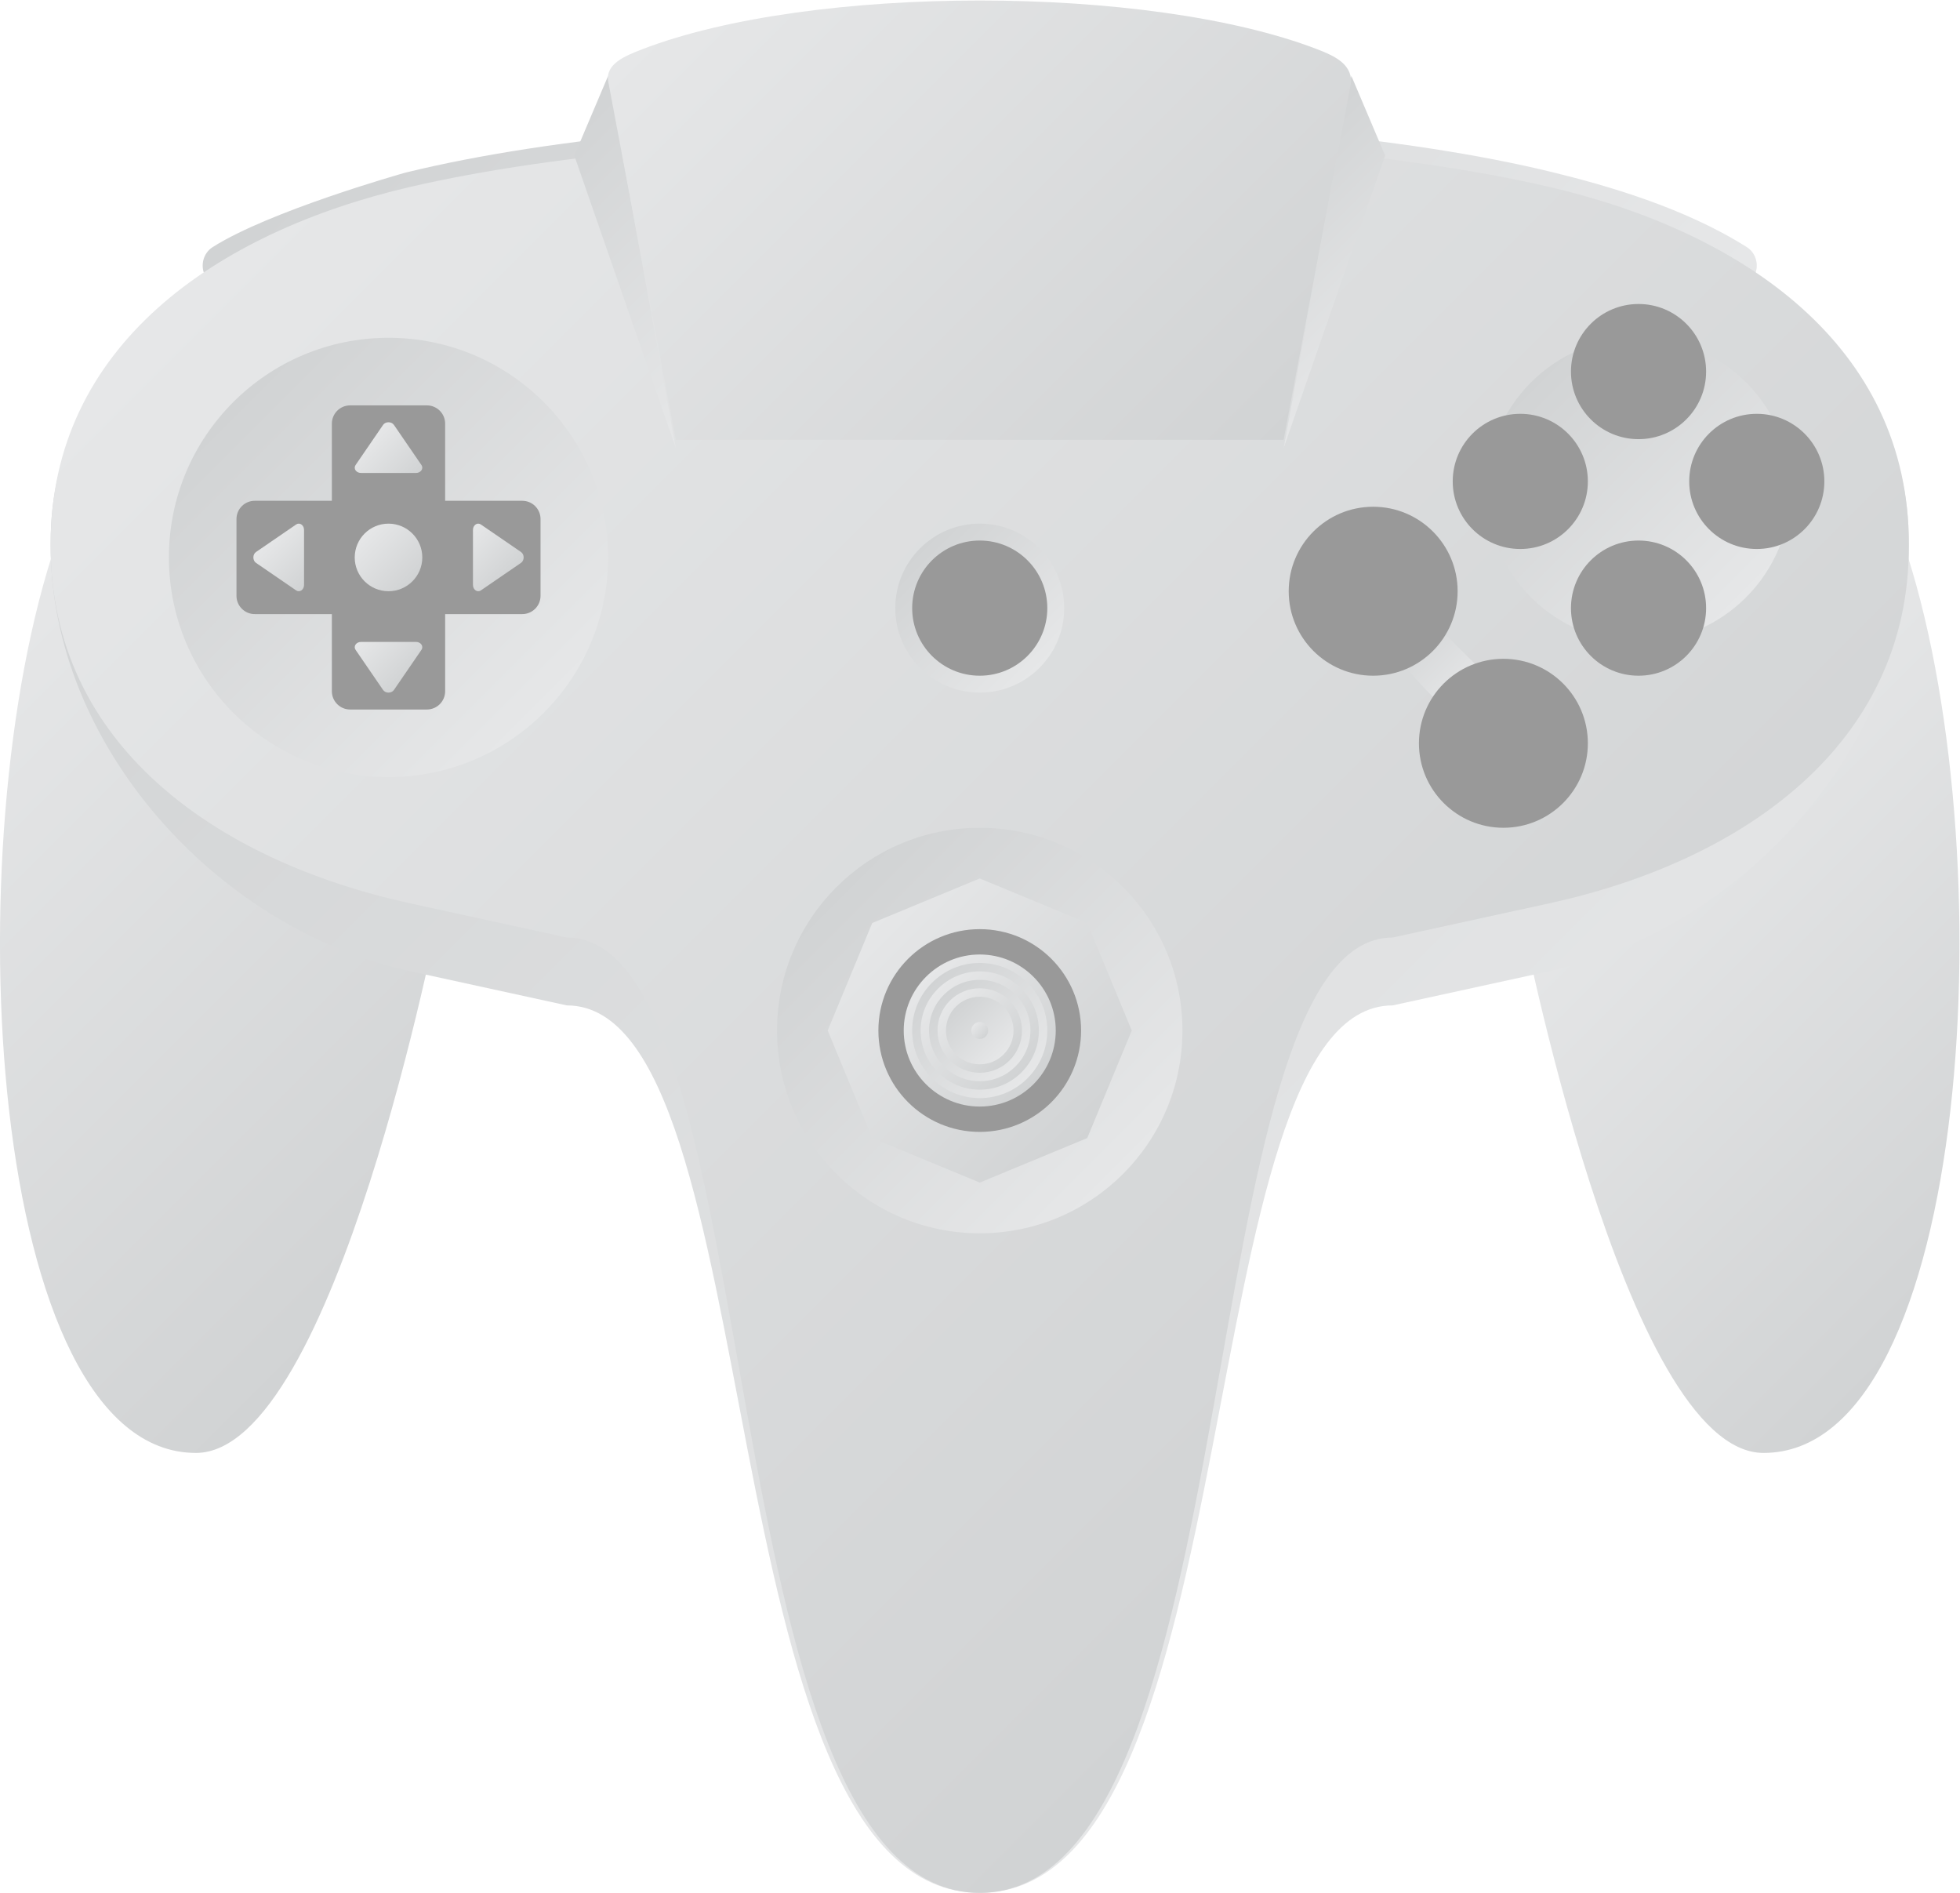 <?xml version="1.0" encoding="UTF-8" standalone="no"?>
<svg
   xmlns:dc="http://purl.org/dc/elements/1.1/"
   xmlns:cc="http://creativecommons.org/ns#"
   xmlns:rdf="http://www.w3.org/1999/02/22-rdf-syntax-ns#"
   xmlns:svg="http://www.w3.org/2000/svg"
   xmlns="http://www.w3.org/2000/svg"
   viewBox="0 0 309.333 298.667"
   height="298.667"
   width="309.334"
   xml:space="preserve"
   id="svg2"
   version="1.1"><defs
     id="defs6"><clipPath
       id="clipPath18"
       clipPathUnits="userSpaceOnUse"><path
         id="path16"
         d="m 35.198,68.076 c 16.458,0 28.802,64 28.802,64 v 0 l -45.26,44 c -12.344,-36 -8.229,-108 16.458,-108" /></clipPath><linearGradient
       id="linearGradient28"
       spreadMethod="pad"
       gradientTransform="matrix(63.848,-63.848,-63.848,-63.848,-5.141,152.195)"
       gradientUnits="userSpaceOnUse"
       y2="0"
       x2="1"
       y1="0"
       x1="0"><stop
         id="stop24"
         offset="0"
         style="stop-opacity:1;stop-color:#e6e7e8" /><stop
         id="stop26"
         offset="1"
         style="stop-opacity:1;stop-color:#d1d3d4" /></linearGradient><clipPath
       id="clipPath38"
       clipPathUnits="userSpaceOnUse"><path
         id="path36"
         d="m 192,132.076 c 0,0 12.343,-64 28.801,-64 v 0 c 24.687,0 28.802,72 16.459,108 v 0 z" /></clipPath><linearGradient
       id="linearGradient48"
       spreadMethod="pad"
       gradientTransform="matrix(49.022,-49.022,-49.022,-49.022,204.706,144.782)"
       gradientUnits="userSpaceOnUse"
       y2="0"
       x2="1"
       y1="0"
       x1="0"><stop
         id="stop44"
         offset="0"
         style="stop-opacity:1;stop-color:#e6e7e8" /><stop
         id="stop46"
         offset="1"
         style="stop-opacity:1;stop-color:#d1d3d4" /></linearGradient><clipPath
       id="clipPath58"
       clipPathUnits="userSpaceOnUse"><path
         id="path56"
         d="m 60.011,219.628 c -0.657,-0.185 -16.141,-4.569 -22.839,-8.824 v 0 c -1.149,-0.729 -1.517,-2.294 -0.821,-3.499 v 0 c 0.692,-1.202 2.184,-1.583 3.335,-0.861 v 0 c 5.814,3.691 19.953,7.796 21.545,8.254 v 0 h 0.007 c 34.358,8.417 99.253,8.417 133.569,-0.01 v 0 c 5.94,-1.459 14.627,-3.903 21.511,-8.247 v 0 c 0.394,-0.248 0.826,-0.365 1.252,-0.365 v 0 c 0.821,0 1.628,0.44 2.083,1.235 v 0 c 0.689,1.206 0.318,2.772 -0.83,3.496 v 0 c -7.472,4.717 -16.652,7.305 -22.906,8.843 v 0 c -17.446,4.284 -42.65,6.426 -67.874,6.426 v 0 c -25.254,-0.001 -50.53,-2.149 -68.032,-6.448" /></clipPath><linearGradient
       id="linearGradient68"
       spreadMethod="pad"
       gradientTransform="matrix(-93.093,93.093,93.093,93.093,174.546,162.077)"
       gradientUnits="userSpaceOnUse"
       y2="0"
       x2="1"
       y1="0"
       x1="0"><stop
         id="stop64"
         offset="0"
         style="stop-opacity:1;stop-color:#e6e7e8" /><stop
         id="stop66"
         offset="1"
         style="stop-opacity:1;stop-color:#d1d3d4" /></linearGradient><clipPath
       id="clipPath78"
       clipPathUnits="userSpaceOnUse"><path
         id="path76"
         d="m 60.596,209.939 v -0.001 C 37.619,204.603 18,199.176 18,175.774 v 0 -0.36 c 0,-23.403 19.549,-45.296 42.596,-50.324 v 0 l 18.515,-4.04 C 103.556,121.05 95.407,16 128,16 v 0 c 32.592,0 24.445,105.05 48.889,105.05 v 0 l 18.515,4.04 C 218.451,130.12 238,152.012 238,175.415 v 0 0.359 c 0,23.404 -19.619,28.83 -42.596,34.165 v 0 C 177.998,213.98 152.999,216 128,216 v 0 c -24.999,0 -49.998,-2.02 -67.404,-6.061" /></clipPath><linearGradient
       id="linearGradient88"
       spreadMethod="pad"
       gradientTransform="matrix(-143.993,143.993,143.993,143.993,199.997,82.053)"
       gradientUnits="userSpaceOnUse"
       y2="0"
       x2="1"
       y1="0"
       x1="0"><stop
         id="stop84"
         offset="0"
         style="stop-opacity:1;stop-color:#e6e7e8" /><stop
         id="stop86"
         offset="1"
         style="stop-opacity:1;stop-color:#d1d3d4" /></linearGradient><clipPath
       id="clipPath98"
       clipPathUnits="userSpaceOnUse"><path
         id="path96"
         d="M 60.596,217.941 C 37.619,212.61 18,199.108 18,175.714 v 0 -0.361 c 0,-23.393 19.549,-37.199 42.596,-42.227 v 0 l 18.515,-4.039 C 103.556,129.087 95.407,16 128,16 v 0 c 32.592,0 24.445,113.087 48.889,113.087 v 0 l 18.515,4.039 C 218.451,138.154 238,151.96 238,175.353 v 0 0.361 c 0,23.394 -19.619,36.896 -42.596,42.227 v 0 C 177.998,221.98 152.999,224 128,224 v 0 c -24.999,0 -49.998,-2.02 -67.404,-6.059" /></clipPath><linearGradient
       id="linearGradient108"
       spreadMethod="pad"
       gradientTransform="matrix(145.31,-145.31,-145.31,-145.31,55.345,228.36)"
       gradientUnits="userSpaceOnUse"
       y2="0"
       x2="1"
       y1="0"
       x1="0"><stop
         id="stop104"
         offset="0"
         style="stop-opacity:1;stop-color:#e6e7e8" /><stop
         id="stop106"
         offset="1"
         style="stop-opacity:1;stop-color:#d1d3d4" /></linearGradient><clipPath
       id="clipPath118"
       clipPathUnits="userSpaceOnUse"><path
         id="path116"
         d="m 32,174.075 c 0,-14.359 11.641,-26 26,-26 v 0 c 14.359,0 26,11.641 26,26 v 0 c 0,14.36 -11.641,26 -26,26 v 0 c -14.359,0 -26,-11.64 -26,-26" /></clipPath><linearGradient
       id="linearGradient128"
       spreadMethod="pad"
       gradientTransform="matrix(-36.77,36.77,36.77,36.77,76.385,155.691)"
       gradientUnits="userSpaceOnUse"
       y2="0"
       x2="1"
       y1="0"
       x1="0"><stop
         id="stop124"
         offset="0"
         style="stop-opacity:1;stop-color:#e6e7e8" /><stop
         id="stop126"
         offset="1"
         style="stop-opacity:1;stop-color:#d1d3d4" /></linearGradient><clipPath
       id="clipPath138"
       clipPathUnits="userSpaceOnUse"><path
         id="path136"
         d="M 0,256 H 256 V 0 H 0 Z" /></clipPath><clipPath
       id="clipPath150"
       clipPathUnits="userSpaceOnUse"><path
         id="path148"
         d="m 54,174.075 c 0,-2.208 1.791,-3.999 4,-3.999 v 0 c 2.208,0 4,1.791 4,3.999 v 0 c 0,2.21 -1.792,4.001 -4,4.001 v 0 c -2.209,0 -4,-1.791 -4,-4.001" /></clipPath><linearGradient
       id="linearGradient160"
       spreadMethod="pad"
       gradientTransform="matrix(5.657,-5.657,-5.657,-5.657,55.171,176.904)"
       gradientUnits="userSpaceOnUse"
       y2="0"
       x2="1"
       y1="0"
       x1="0"><stop
         id="stop156"
         offset="0"
         style="stop-opacity:1;stop-color:#e6e7e8" /><stop
         id="stop158"
         offset="1"
         style="stop-opacity:1;stop-color:#d1d3d4" /></linearGradient><clipPath
       id="clipPath170"
       clipPathUnits="userSpaceOnUse"><path
         id="path168"
         d="m 47.062,177.975 -4.749,-3.256 c -0.417,-0.286 -0.417,-1.001 0,-1.287 v 0 l 4.749,-3.256 C 47.479,169.89 48,170.248 48,170.82 v 0 6.511 c 0,0.434 -0.3,0.745 -0.626,0.745 v 0 c -0.104,0 -0.211,-0.032 -0.312,-0.101" /></clipPath><linearGradient
       id="linearGradient180"
       spreadMethod="pad"
       gradientTransform="matrix(4.974,-4.974,-4.974,-4.974,44.141,176.563)"
       gradientUnits="userSpaceOnUse"
       y2="0"
       x2="1"
       y1="0"
       x1="0"><stop
         id="stop176"
         offset="0"
         style="stop-opacity:1;stop-color:#e6e7e8" /><stop
         id="stop178"
         offset="1"
         style="stop-opacity:1;stop-color:#d1d3d4" /></linearGradient><clipPath
       id="clipPath190"
       clipPathUnits="userSpaceOnUse"><path
         id="path188"
         d="m 68,177.331 v -6.511 c 0,-0.572 0.521,-0.93 0.938,-0.644 v 0 l 4.75,3.257 c 0.416,0.285 0.416,1.001 0,1.286 v 0 l -4.75,3.256 c -0.101,0.069 -0.207,0.101 -0.312,0.101 v 0 C 68.3,178.076 68,177.765 68,177.331" /></clipPath><linearGradient
       id="linearGradient200"
       spreadMethod="pad"
       gradientTransform="matrix(4.974,-4.974,-4.974,-4.974,66.885,176.563)"
       gradientUnits="userSpaceOnUse"
       y2="0"
       x2="1"
       y1="0"
       x1="0"><stop
         id="stop196"
         offset="0"
         style="stop-opacity:1;stop-color:#e6e7e8" /><stop
         id="stop198"
         offset="1"
         style="stop-opacity:1;stop-color:#d1d3d4" /></linearGradient><clipPath
       id="clipPath210"
       clipPathUnits="userSpaceOnUse"><path
         id="path208"
         d="m 57.356,189.763 -3.255,-4.749 c -0.286,-0.417 0.071,-0.939 0.643,-0.939 v 0 h 6.512 c 0.572,0 0.93,0.522 0.643,0.939 v 0 l -3.256,4.749 C 58.5,189.972 58.25,190.076 58,190.076 v 0 c -0.251,0 -0.501,-0.104 -0.644,-0.313" /></clipPath><linearGradient
       id="linearGradient220"
       spreadMethod="pad"
       gradientTransform="matrix(4.974,-4.974,-4.974,-4.974,55.513,187.935)"
       gradientUnits="userSpaceOnUse"
       y2="0"
       x2="1"
       y1="0"
       x1="0"><stop
         id="stop216"
         offset="0"
         style="stop-opacity:1;stop-color:#e6e7e8" /><stop
         id="stop218"
         offset="1"
         style="stop-opacity:1;stop-color:#d1d3d4" /></linearGradient><clipPath
       id="clipPath230"
       clipPathUnits="userSpaceOnUse"><path
         id="path228"
         d="m 54.744,164.075 c -0.572,0 -0.929,-0.521 -0.643,-0.937 v 0 l 3.256,-4.75 c 0.286,-0.416 1.001,-0.416 1.286,0 v 0 l 3.256,4.75 c 0.287,0.416 -0.071,0.937 -0.643,0.937 v 0 z" /></clipPath><linearGradient
       id="linearGradient240"
       spreadMethod="pad"
       gradientTransform="matrix(4.974,-4.974,-4.974,-4.974,55.513,165.191)"
       gradientUnits="userSpaceOnUse"
       y2="0"
       x2="1"
       y1="0"
       x1="0"><stop
         id="stop236"
         offset="0"
         style="stop-opacity:1;stop-color:#e6e7e8" /><stop
         id="stop238"
         offset="1"
         style="stop-opacity:1;stop-color:#d1d3d4" /></linearGradient><clipPath
       id="clipPath250"
       clipPathUnits="userSpaceOnUse"><path
         id="path248"
         d="m 118,168.076 c 0,-5.523 4.477,-10 10,-10 v 0 c 5.523,0 10,4.477 10,10 v 0 c 0,5.522 -4.477,10 -10,10 v 0 c -5.523,0 -10,-4.478 -10,-10" /></clipPath><linearGradient
       id="linearGradient260"
       spreadMethod="pad"
       gradientTransform="matrix(-14.142,14.142,14.142,14.142,135.071,161.005)"
       gradientUnits="userSpaceOnUse"
       y2="0"
       x2="1"
       y1="0"
       x1="0"><stop
         id="stop256"
         offset="0"
         style="stop-opacity:1;stop-color:#e6e7e8" /><stop
         id="stop258"
         offset="1"
         style="stop-opacity:1;stop-color:#d1d3d4" /></linearGradient><clipPath
       id="clipPath270"
       clipPathUnits="userSpaceOnUse"><path
         id="path268"
         d="m 104,118.076 c 0,-13.255 10.745,-24.001 24,-24.001 v 0 c 13.255,0 24,10.746 24,24.001 v 0 c 0,13.255 -10.745,24 -24,24 v 0 c -13.255,0 -24,-10.745 -24,-24" /></clipPath><linearGradient
       id="linearGradient280"
       spreadMethod="pad"
       gradientTransform="matrix(-33.941,33.941,33.941,33.941,144.971,101.105)"
       gradientUnits="userSpaceOnUse"
       y2="0"
       x2="1"
       y1="0"
       x1="0"><stop
         id="stop276"
         offset="0"
         style="stop-opacity:1;stop-color:#e6e7e8" /><stop
         id="stop278"
         offset="1"
         style="stop-opacity:1;stop-color:#d1d3d4" /></linearGradient><clipPath
       id="clipPath290"
       clipPathUnits="userSpaceOnUse"><path
         id="path288"
         d="M 115.272,130.803 110,118.076 l 5.272,-12.728 12.728,-5.272 12.728,5.272 5.272,12.728 -5.272,12.727 -12.728,5.273 z" /></clipPath><linearGradient
       id="linearGradient300"
       spreadMethod="pad"
       gradientTransform="matrix(25.456,-25.456,-25.456,-25.456,115.272,130.804)"
       gradientUnits="userSpaceOnUse"
       y2="0"
       x2="1"
       y1="0"
       x1="0"><stop
         id="stop296"
         offset="0"
         style="stop-opacity:1;stop-color:#e6e7e8" /><stop
         id="stop298"
         offset="1"
         style="stop-opacity:1;stop-color:#d1d3d4" /></linearGradient><clipPath
       id="clipPath310"
       clipPathUnits="userSpaceOnUse"><path
         id="path308"
         d="M 0,256 H 256 V 0 H 0 Z" /></clipPath><clipPath
       id="clipPath326"
       clipPathUnits="userSpaceOnUse"><path
         id="path324"
         d="m 176,164.091 c 0,0 6.75,-8.717 8,-7.97 v 0 c 1.25,0.747 4,3.984 4,3.984 v 0 l -8,7.971 z" /></clipPath><linearGradient
       id="linearGradient336"
       spreadMethod="pad"
       gradientTransform="matrix(-8.099,8.099,8.099,8.099,185.886,157.78)"
       gradientUnits="userSpaceOnUse"
       y2="0"
       x2="1"
       y1="0"
       x1="0"><stop
         id="stop332"
         offset="0"
         style="stop-opacity:1;stop-color:#e6e7e8" /><stop
         id="stop334"
         offset="1"
         style="stop-opacity:1;stop-color:#d1d3d4" /></linearGradient><clipPath
       id="clipPath346"
       clipPathUnits="userSpaceOnUse"><path
         id="path344"
         d="M 0,256 H 256 V 0 H 0 Z" /></clipPath><clipPath
       id="clipPath358"
       clipPathUnits="userSpaceOnUse"><path
         id="path356"
         d="m 188,182.075 c 0,-9.94 8.059,-18 18,-18 v 0 c 9.941,0 18,8.06 18,18 v 0 c 0,9.942 -8.059,18 -18,18 v 0 c -9.941,0 -18,-8.058 -18,-18" /></clipPath><linearGradient
       id="linearGradient368"
       spreadMethod="pad"
       gradientTransform="matrix(-25.456,25.456,25.456,25.456,218.728,169.348)"
       gradientUnits="userSpaceOnUse"
       y2="0"
       x2="1"
       y1="0"
       x1="0"><stop
         id="stop364"
         offset="0"
         style="stop-opacity:1;stop-color:#e6e7e8" /><stop
         id="stop366"
         offset="1"
         style="stop-opacity:1;stop-color:#d1d3d4" /></linearGradient><clipPath
       id="clipPath378"
       clipPathUnits="userSpaceOnUse"><path
         id="path376"
         d="M 0,256 H 256 V 0 H 0 Z" /></clipPath><clipPath
       id="clipPath402"
       clipPathUnits="userSpaceOnUse"><path
         id="path400"
         d="m 80,221.647 12,-34.571 -8,44 z" /></clipPath><linearGradient
       id="linearGradient412"
       spreadMethod="pad"
       gradientTransform="matrix(-26,26,26,26,101,196.076)"
       gradientUnits="userSpaceOnUse"
       y2="0"
       x2="1"
       y1="0"
       x1="0"><stop
         id="stop408"
         offset="0"
         style="stop-opacity:1;stop-color:#e6e7e8" /><stop
         id="stop410"
         offset="1"
         style="stop-opacity:1;stop-color:#d1d3d4" /></linearGradient><clipPath
       id="clipPath422"
       clipPathUnits="userSpaceOnUse"><path
         id="path420"
         d="m 164,187.076 12,34.571 -4,9.429 z" /></clipPath><linearGradient
       id="linearGradient432"
       spreadMethod="pad"
       gradientTransform="matrix(-18,18,18,18,177,200.076)"
       gradientUnits="userSpaceOnUse"
       y2="0"
       x2="1"
       y1="0"
       x1="0"><stop
         id="stop428"
         offset="0"
         style="stop-opacity:1;stop-color:#e6e7e8" /><stop
         id="stop430"
         offset="1"
         style="stop-opacity:1;stop-color:#d1d3d4" /></linearGradient><clipPath
       id="clipPath442"
       clipPathUnits="userSpaceOnUse"><path
         id="path440"
         d="m 88.02,234.222 c -2.056,-0.793 -4.395,-1.752 -3.998,-3.852 v 0 L 92.018,188 h 71.964 l 7.995,42.37 c 0,2.134 -1.941,3.059 -3.997,3.852 v 0 C 157.985,238.074 142.992,240 128,240 v 0 c -14.993,0 -29.985,-1.926 -39.98,-5.778" /></clipPath><linearGradient
       id="linearGradient452"
       spreadMethod="pad"
       gradientTransform="matrix(61.861,-61.861,-61.861,-61.861,97.031,244.77)"
       gradientUnits="userSpaceOnUse"
       y2="0"
       x2="1"
       y1="0"
       x1="0"><stop
         id="stop448"
         offset="0"
         style="stop-opacity:1;stop-color:#e6e7e8" /><stop
         id="stop450"
         offset="1"
         style="stop-opacity:1;stop-color:#d1d3d4" /></linearGradient><clipPath
       id="clipPath462"
       clipPathUnits="userSpaceOnUse"><path
         id="path460"
         d="m 119,118.076 c 0,-4.963 4.037,-9 9,-9 v 0 c 4.962,0 9,4.037 9,9 v 0 c 0,4.962 -4.038,9 -9,9 v 0 c -4.963,0 -9,-4.038 -9,-9" /></clipPath><linearGradient
       id="linearGradient472"
       spreadMethod="pad"
       gradientTransform="matrix(12.722,-12.722,-12.722,-12.722,121.639,124.437)"
       gradientUnits="userSpaceOnUse"
       y2="0"
       x2="1"
       y1="0"
       x1="0"><stop
         id="stop468"
         offset="0"
         style="stop-opacity:1;stop-color:#e6e7e8" /><stop
         id="stop470"
         offset="1"
         style="stop-opacity:1;stop-color:#d1d3d4" /></linearGradient><clipPath
       id="clipPath482"
       clipPathUnits="userSpaceOnUse"><path
         id="path480"
         d="m 120,118.076 c 0,-4.411 3.589,-8.001 8,-8.001 v 0 c 4.412,0 8,3.59 8,8.001 v 0 c 0,4.41 -3.588,8 -8,8 v 0 c -4.411,0 -8,-3.59 -8,-8" /></clipPath><linearGradient
       id="linearGradient492"
       spreadMethod="pad"
       gradientTransform="matrix(-11.308,11.308,11.308,11.308,133.654,112.421)"
       gradientUnits="userSpaceOnUse"
       y2="0"
       x2="1"
       y1="0"
       x1="0"><stop
         id="stop488"
         offset="0"
         style="stop-opacity:1;stop-color:#e6e7e8" /><stop
         id="stop490"
         offset="1"
         style="stop-opacity:1;stop-color:#d1d3d4" /></linearGradient><clipPath
       id="clipPath502"
       clipPathUnits="userSpaceOnUse"><path
         id="path500"
         d="m 121,118.076 c 0,-3.861 3.14,-7.001 7,-7.001 v 0 c 3.86,0 7,3.14 7,7.001 v 0 c 0,3.86 -3.14,7 -7,7 v 0 c -3.86,0 -7,-3.14 -7,-7" /></clipPath><linearGradient
       id="linearGradient512"
       spreadMethod="pad"
       gradientTransform="matrix(9.895,-9.895,-9.895,-9.895,123.053,123.023)"
       gradientUnits="userSpaceOnUse"
       y2="0"
       x2="1"
       y1="0"
       x1="0"><stop
         id="stop508"
         offset="0"
         style="stop-opacity:1;stop-color:#e6e7e8" /><stop
         id="stop510"
         offset="1"
         style="stop-opacity:1;stop-color:#d1d3d4" /></linearGradient><clipPath
       id="clipPath522"
       clipPathUnits="userSpaceOnUse"><path
         id="path520"
         d="m 122,118.076 c 0,-3.309 2.691,-6.001 6,-6.001 v 0 c 3.308,0 6,2.692 6,6.001 v 0 c 0,3.308 -2.692,6 -6,6 v 0 c -3.309,0 -6,-2.692 -6,-6" /></clipPath><linearGradient
       id="linearGradient532"
       spreadMethod="pad"
       gradientTransform="matrix(-8.332,8.628,8.628,8.332,132.166,113.762)"
       gradientUnits="userSpaceOnUse"
       y2="0"
       x2="1"
       y1="0"
       x1="0"><stop
         id="stop528"
         offset="0"
         style="stop-opacity:1;stop-color:#e6e7e8" /><stop
         id="stop530"
         offset="1"
         style="stop-opacity:1;stop-color:#d1d3d4" /></linearGradient><clipPath
       id="clipPath542"
       clipPathUnits="userSpaceOnUse"><path
         id="path540"
         d="m 123,118.076 c 0,-2.757 2.243,-5 5,-5 v 0 c 2.757,0 5,2.243 5,5 v 0 c 0,2.756 -2.243,5 -5,5 v 0 c -2.757,0 -5,-2.244 -5,-5" /></clipPath><linearGradient
       id="linearGradient552"
       spreadMethod="pad"
       gradientTransform="matrix(7.068,-7.068,-7.068,-7.068,124.466,121.609)"
       gradientUnits="userSpaceOnUse"
       y2="0"
       x2="1"
       y1="0"
       x1="0"><stop
         id="stop548"
         offset="0"
         style="stop-opacity:1;stop-color:#e6e7e8" /><stop
         id="stop550"
         offset="1"
         style="stop-opacity:1;stop-color:#d1d3d4" /></linearGradient><clipPath
       id="clipPath562"
       clipPathUnits="userSpaceOnUse"><path
         id="path560"
         d="m 124,118.076 c 0,-2.209 1.791,-4 4,-4 v 0 c 2.209,0 4,1.791 4,4 v 0 c 0,2.209 -1.791,4 -4,4 v 0 c -2.209,0 -4,-1.791 -4,-4" /></clipPath><linearGradient
       id="linearGradient572"
       spreadMethod="pad"
       gradientTransform="matrix(-5.657,5.657,5.657,5.657,130.828,115.247)"
       gradientUnits="userSpaceOnUse"
       y2="0"
       x2="1"
       y1="0"
       x1="0"><stop
         id="stop568"
         offset="0"
         style="stop-opacity:1;stop-color:#e6e7e8" /><stop
         id="stop570"
         offset="1"
         style="stop-opacity:1;stop-color:#d1d3d4" /></linearGradient><clipPath
       id="clipPath582"
       clipPathUnits="userSpaceOnUse"><path
         id="path580"
         d="m 127,118.076 c 0,-0.553 0.448,-1 1,-1 v 0 c 0.552,0 1,0.447 1,1 v 0 c 0,0.552 -0.448,0.999 -1,0.999 v 0 c -0.552,0 -1,-0.447 -1,-0.999" /></clipPath><linearGradient
       id="linearGradient592"
       spreadMethod="pad"
       gradientTransform="matrix(1.414,-1.414,-1.414,-1.414,127.293,118.783)"
       gradientUnits="userSpaceOnUse"
       y2="0"
       x2="1"
       y1="0"
       x1="0"><stop
         id="stop588"
         offset="0"
         style="stop-opacity:1;stop-color:#e6e7e8" /><stop
         id="stop590"
         offset="1"
         style="stop-opacity:1;stop-color:#d1d3d4" /></linearGradient><clipPath
       id="clipPath602"
       clipPathUnits="userSpaceOnUse"><path
         id="path600"
         d="M 0,256 H 256 V 0 H 0 Z" /></clipPath></defs><g
     transform="matrix(1.333,0,0,-1.333,-15.999,320)"
     id="g10"><g
       id="g12"><g
         clip-path="url(#clipPath18)"
         id="g14"><g
           id="g20"><g
             id="g22"><path
               id="path30"
               style="fill:url(#linearGradient28);stroke:none"
               d="m 35.198,68.076 c 16.458,0 28.802,64 28.802,64 v 0 l -45.26,44 c -12.344,-36 -8.229,-108 16.458,-108" /></g></g></g></g><g
       id="g32"><g
         clip-path="url(#clipPath38)"
         id="g34"><g
           id="g40"><g
             id="g42"><path
               id="path50"
               style="fill:url(#linearGradient48);stroke:none"
               d="m 192,132.076 c 0,0 12.343,-64 28.801,-64 v 0 c 24.687,0 28.802,72 16.459,108 v 0 z" /></g></g></g></g><g
       id="g52"><g
         clip-path="url(#clipPath58)"
         id="g54"><g
           id="g60"><g
             id="g62"><path
               id="path70"
               style="fill:url(#linearGradient68);stroke:none"
               d="m 60.011,219.628 c -0.657,-0.185 -16.141,-4.569 -22.839,-8.824 v 0 c -1.149,-0.729 -1.517,-2.294 -0.821,-3.499 v 0 c 0.692,-1.202 2.184,-1.583 3.335,-0.861 v 0 c 5.814,3.691 19.953,7.796 21.545,8.254 v 0 h 0.007 c 34.358,8.417 99.253,8.417 133.569,-0.01 v 0 c 5.94,-1.459 14.627,-3.903 21.511,-8.247 v 0 c 0.394,-0.248 0.826,-0.365 1.252,-0.365 v 0 c 0.821,0 1.628,0.44 2.083,1.235 v 0 c 0.689,1.206 0.318,2.772 -0.83,3.496 v 0 c -7.472,4.717 -16.652,7.305 -22.906,8.843 v 0 c -17.446,4.284 -42.65,6.426 -67.874,6.426 v 0 c -25.254,-0.001 -50.53,-2.149 -68.032,-6.448" /></g></g></g></g><g
       id="g72"><g
         clip-path="url(#clipPath78)"
         id="g74"><g
           id="g80"><g
             id="g82"><path
               id="path90"
               style="fill:url(#linearGradient88);stroke:none"
               d="m 60.596,209.939 v -0.001 C 37.619,204.603 18,199.176 18,175.774 v 0 -0.36 c 0,-23.403 19.549,-45.296 42.596,-50.324 v 0 l 18.515,-4.04 C 103.556,121.05 95.407,16 128,16 v 0 c 32.592,0 24.445,105.05 48.889,105.05 v 0 l 18.515,4.04 C 218.451,130.12 238,152.012 238,175.415 v 0 0.359 c 0,23.404 -19.619,28.83 -42.596,34.165 v 0 C 177.998,213.98 152.999,216 128,216 v 0 c -24.999,0 -49.998,-2.02 -67.404,-6.061" /></g></g></g></g><g
       id="g92"><g
         clip-path="url(#clipPath98)"
         id="g94"><g
           id="g100"><g
             id="g102"><path
               id="path110"
               style="fill:url(#linearGradient108);stroke:none"
               d="M 60.596,217.941 C 37.619,212.61 18,199.108 18,175.714 v 0 -0.361 c 0,-23.393 19.549,-37.199 42.596,-42.227 v 0 l 18.515,-4.039 C 103.556,129.087 95.407,16 128,16 v 0 c 32.592,0 24.445,113.087 48.889,113.087 v 0 l 18.515,4.039 C 218.451,138.154 238,151.96 238,175.353 v 0 0.361 c 0,23.394 -19.619,36.896 -42.596,42.227 v 0 C 177.998,221.98 152.999,224 128,224 v 0 c -24.999,0 -49.998,-2.02 -67.404,-6.059" /></g></g></g></g><g
       id="g112"><g
         clip-path="url(#clipPath118)"
         id="g114"><g
           id="g120"><g
             id="g122"><path
               id="path130"
               style="fill:url(#linearGradient128);stroke:none"
               d="m 32,174.075 c 0,-14.359 11.641,-26 26,-26 v 0 c 14.359,0 26,11.641 26,26 v 0 c 0,14.36 -11.641,26 -26,26 v 0 c -14.359,0 -26,-11.64 -26,-26" /></g></g></g></g><g
       id="g132"><g
         clip-path="url(#clipPath138)"
         id="g134"><g
           transform="translate(73.837,180.781)"
           id="g140"><path
             id="path142"
             style="fill:#999999;fill-opacity:1;fill-rule:nonzero;stroke:none"
             d="m 0,0 h -9.131 v 9.131 c 0,1.195 -0.969,2.163 -2.163,2.163 h -9.086 c -1.195,0 -2.163,-0.968 -2.163,-2.163 V 0 h -9.131 c -1.194,0 -2.163,-0.968 -2.163,-2.163 v -9.086 c 0,-1.194 0.969,-2.163 2.163,-2.163 h 9.131 v -9.131 c 0,-1.194 0.968,-2.163 2.163,-2.163 h 9.086 c 1.194,0 2.163,0.969 2.163,2.163 v 9.131 H 0 c 1.195,0 2.163,0.969 2.163,2.163 v 9.086 C 2.163,-0.968 1.195,0 0,0" /></g></g></g><g
       id="g144"><g
         clip-path="url(#clipPath150)"
         id="g146"><g
           id="g152"><g
             id="g154"><path
               id="path162"
               style="fill:url(#linearGradient160);stroke:none"
               d="m 54,174.075 c 0,-2.208 1.791,-3.999 4,-3.999 v 0 c 2.208,0 4,1.791 4,3.999 v 0 c 0,2.21 -1.792,4.001 -4,4.001 v 0 c -2.209,0 -4,-1.791 -4,-4.001" /></g></g></g></g><g
       id="g164"><g
         clip-path="url(#clipPath170)"
         id="g166"><g
           id="g172"><g
             id="g174"><path
               id="path182"
               style="fill:url(#linearGradient180);stroke:none"
               d="m 47.062,177.975 -4.749,-3.256 c -0.417,-0.286 -0.417,-1.001 0,-1.287 v 0 l 4.749,-3.256 C 47.479,169.89 48,170.248 48,170.82 v 0 6.511 c 0,0.434 -0.3,0.745 -0.626,0.745 v 0 c -0.104,0 -0.211,-0.032 -0.312,-0.101" /></g></g></g></g><g
       id="g184"><g
         clip-path="url(#clipPath190)"
         id="g186"><g
           id="g192"><g
             id="g194"><path
               id="path202"
               style="fill:url(#linearGradient200);stroke:none"
               d="m 68,177.331 v -6.511 c 0,-0.572 0.521,-0.93 0.938,-0.644 v 0 l 4.75,3.257 c 0.416,0.285 0.416,1.001 0,1.286 v 0 l -4.75,3.256 c -0.101,0.069 -0.207,0.101 -0.312,0.101 v 0 C 68.3,178.076 68,177.765 68,177.331" /></g></g></g></g><g
       id="g204"><g
         clip-path="url(#clipPath210)"
         id="g206"><g
           id="g212"><g
             id="g214"><path
               id="path222"
               style="fill:url(#linearGradient220);stroke:none"
               d="m 57.356,189.763 -3.255,-4.749 c -0.286,-0.417 0.071,-0.939 0.643,-0.939 v 0 h 6.512 c 0.572,0 0.93,0.522 0.643,0.939 v 0 l -3.256,4.749 C 58.5,189.972 58.25,190.076 58,190.076 v 0 c -0.251,0 -0.501,-0.104 -0.644,-0.313" /></g></g></g></g><g
       id="g224"><g
         clip-path="url(#clipPath230)"
         id="g226"><g
           id="g232"><g
             id="g234"><path
               id="path242"
               style="fill:url(#linearGradient240);stroke:none"
               d="m 54.744,164.075 c -0.572,0 -0.929,-0.521 -0.643,-0.937 v 0 l 3.256,-4.75 c 0.286,-0.416 1.001,-0.416 1.286,0 v 0 l 3.256,4.75 c 0.287,0.416 -0.071,0.937 -0.643,0.937 v 0 z" /></g></g></g></g><g
       id="g244"><g
         clip-path="url(#clipPath250)"
         id="g246"><g
           id="g252"><g
             id="g254"><path
               id="path262"
               style="fill:url(#linearGradient260);stroke:none"
               d="m 118,168.076 c 0,-5.523 4.477,-10 10,-10 v 0 c 5.523,0 10,4.477 10,10 v 0 c 0,5.522 -4.477,10 -10,10 v 0 c -5.523,0 -10,-4.478 -10,-10" /></g></g></g></g><g
       id="g264"><g
         clip-path="url(#clipPath270)"
         id="g266"><g
           id="g272"><g
             id="g274"><path
               id="path282"
               style="fill:url(#linearGradient280);stroke:none"
               d="m 104,118.076 c 0,-13.255 10.745,-24.001 24,-24.001 v 0 c 13.255,0 24,10.746 24,24.001 v 0 c 0,13.255 -10.745,24 -24,24 v 0 c -13.255,0 -24,-10.745 -24,-24" /></g></g></g></g><g
       id="g284"><g
         clip-path="url(#clipPath290)"
         id="g286"><g
           id="g292"><g
             id="g294"><path
               id="path302"
               style="fill:url(#linearGradient300);stroke:none"
               d="M 115.272,130.803 110,118.076 l 5.272,-12.728 12.728,-5.272 12.728,5.272 5.272,12.728 -5.272,12.727 -12.728,5.273 z" /></g></g></g></g><g
       id="g304"><g
         clip-path="url(#clipPath310)"
         id="g306"><g
           transform="translate(140,118.076)"
           id="g312"><path
             id="path314"
             style="fill:#999999;fill-opacity:1;fill-rule:nonzero;stroke:none"
             d="m 0,0 c 0,-6.627 -5.373,-12 -12,-12 -6.627,0 -12,5.373 -12,12 0,6.627 5.373,12 12,12 C -5.373,12 0,6.627 0,0" /></g><g
           transform="translate(136,168.076)"
           id="g316"><path
             id="path318"
             style="fill:#999999;fill-opacity:1;fill-rule:nonzero;stroke:none"
             d="m 0,0 c 0,-4.418 -3.582,-8 -8,-8 -4.418,0 -8,3.582 -8,8 0,4.418 3.582,8 8,8 4.418,0 8,-3.582 8,-8" /></g></g></g><g
       id="g320"><g
         clip-path="url(#clipPath326)"
         id="g322"><g
           id="g328"><g
             id="g330"><path
               id="path338"
               style="fill:url(#linearGradient336);stroke:none"
               d="m 176,164.091 c 0,0 6.75,-8.717 8,-7.97 v 0 c 1.25,0.747 4,3.984 4,3.984 v 0 l -8,7.971 z" /></g></g></g></g><g
       id="g340"><g
         clip-path="url(#clipPath346)"
         id="g342"><g
           transform="translate(184.581,170.076)"
           id="g348"><path
             id="path350"
             style="fill:#999999;fill-opacity:1;fill-rule:nonzero;stroke:none"
             d="m 0,0 c 0,-5.523 -4.477,-10 -10,-10 -5.523,0 -10,4.477 -10,10 0,5.523 4.477,10 10,10 C -4.477,10 0,5.523 0,0" /></g></g></g><g
       id="g352"><g
         clip-path="url(#clipPath358)"
         id="g354"><g
           id="g360"><g
             id="g362"><path
               id="path370"
               style="fill:url(#linearGradient368);stroke:none"
               d="m 188,182.075 c 0,-9.94 8.059,-18 18,-18 v 0 c 9.941,0 18,8.06 18,18 v 0 c 0,9.942 -8.059,18 -18,18 v 0 c -9.941,0 -18,-8.058 -18,-18" /></g></g></g></g><g
       id="g372"><g
         clip-path="url(#clipPath378)"
         id="g374"><g
           transform="translate(206,160.076)"
           id="g380"><path
             id="path382"
             style="fill:#999999;fill-opacity:1;fill-rule:nonzero;stroke:none"
             d="m 0,0 c -4.418,0 -8,3.582 -8,8 0,4.418 3.582,8 8,8 C 4.418,16 8,12.418 8,8 8,3.582 4.418,0 0,0" /></g><g
           transform="translate(206,188.076)"
           id="g384"><path
             id="path386"
             style="fill:#999999;fill-opacity:1;fill-rule:nonzero;stroke:none"
             d="m 0,0 c -4.418,0 -8,3.582 -8,8 0,4.418 3.582,8 8,8 C 4.418,16 8,12.418 8,8 8,3.582 4.418,0 0,0" /></g><g
           transform="translate(192,175.076)"
           id="g388"><path
             id="path390"
             style="fill:#999999;fill-opacity:1;fill-rule:nonzero;stroke:none"
             d="m 0,0 c -4.418,0 -8,3.582 -8,8 0,4.418 3.582,8 8,8 C 4.418,16 8,12.418 8,8 8,3.582 4.418,0 0,0" /></g><g
           transform="translate(220,175.076)"
           id="g392"><path
             id="path394"
             style="fill:#999999;fill-opacity:1;fill-rule:nonzero;stroke:none"
             d="m 0,0 c -4.418,0 -8,3.582 -8,8 0,4.418 3.582,8 8,8 C 4.418,16 8,12.418 8,8 8,3.582 4.418,0 0,0" /></g></g></g><g
       id="g396"><g
         clip-path="url(#clipPath402)"
         id="g398"><g
           id="g404"><g
             id="g406"><path
               id="path414"
               style="fill:url(#linearGradient412);stroke:none"
               d="m 80,221.647 12,-34.571 -8,44 z" /></g></g></g></g><g
       id="g416"><g
         clip-path="url(#clipPath422)"
         id="g418"><g
           id="g424"><g
             id="g426"><path
               id="path434"
               style="fill:url(#linearGradient432);stroke:none"
               d="m 164,187.076 12,34.571 -4,9.429 z" /></g></g></g></g><g
       id="g436"><g
         clip-path="url(#clipPath442)"
         id="g438"><g
           id="g444"><g
             id="g446"><path
               id="path454"
               style="fill:url(#linearGradient452);stroke:none"
               d="m 88.02,234.222 c -2.056,-0.793 -4.395,-1.752 -3.998,-3.852 v 0 L 92.018,188 h 71.964 l 7.995,42.37 c 0,2.134 -1.941,3.059 -3.997,3.852 v 0 C 157.985,238.074 142.992,240 128,240 v 0 c -14.993,0 -29.985,-1.926 -39.98,-5.778" /></g></g></g></g><g
       id="g456"><g
         clip-path="url(#clipPath462)"
         id="g458"><g
           id="g464"><g
             id="g466"><path
               id="path474"
               style="fill:url(#linearGradient472);stroke:none"
               d="m 119,118.076 c 0,-4.963 4.037,-9 9,-9 v 0 c 4.962,0 9,4.037 9,9 v 0 c 0,4.962 -4.038,9 -9,9 v 0 c -4.963,0 -9,-4.038 -9,-9" /></g></g></g></g><g
       id="g476"><g
         clip-path="url(#clipPath482)"
         id="g478"><g
           id="g484"><g
             id="g486"><path
               id="path494"
               style="fill:url(#linearGradient492);stroke:none"
               d="m 120,118.076 c 0,-4.411 3.589,-8.001 8,-8.001 v 0 c 4.412,0 8,3.59 8,8.001 v 0 c 0,4.41 -3.588,8 -8,8 v 0 c -4.411,0 -8,-3.59 -8,-8" /></g></g></g></g><g
       id="g496"><g
         clip-path="url(#clipPath502)"
         id="g498"><g
           id="g504"><g
             id="g506"><path
               id="path514"
               style="fill:url(#linearGradient512);stroke:none"
               d="m 121,118.076 c 0,-3.861 3.14,-7.001 7,-7.001 v 0 c 3.86,0 7,3.14 7,7.001 v 0 c 0,3.86 -3.14,7 -7,7 v 0 c -3.86,0 -7,-3.14 -7,-7" /></g></g></g></g><g
       id="g516"><g
         clip-path="url(#clipPath522)"
         id="g518"><g
           id="g524"><g
             id="g526"><path
               id="path534"
               style="fill:url(#linearGradient532);stroke:none"
               d="m 122,118.076 c 0,-3.309 2.691,-6.001 6,-6.001 v 0 c 3.308,0 6,2.692 6,6.001 v 0 c 0,3.308 -2.692,6 -6,6 v 0 c -3.309,0 -6,-2.692 -6,-6" /></g></g></g></g><g
       id="g536"><g
         clip-path="url(#clipPath542)"
         id="g538"><g
           id="g544"><g
             id="g546"><path
               id="path554"
               style="fill:url(#linearGradient552);stroke:none"
               d="m 123,118.076 c 0,-2.757 2.243,-5 5,-5 v 0 c 2.757,0 5,2.243 5,5 v 0 c 0,2.756 -2.243,5 -5,5 v 0 c -2.757,0 -5,-2.244 -5,-5" /></g></g></g></g><g
       id="g556"><g
         clip-path="url(#clipPath562)"
         id="g558"><g
           id="g564"><g
             id="g566"><path
               id="path574"
               style="fill:url(#linearGradient572);stroke:none"
               d="m 124,118.076 c 0,-2.209 1.791,-4 4,-4 v 0 c 2.209,0 4,1.791 4,4 v 0 c 0,2.209 -1.791,4 -4,4 v 0 c -2.209,0 -4,-1.791 -4,-4" /></g></g></g></g><g
       id="g576"><g
         clip-path="url(#clipPath582)"
         id="g578"><g
           id="g584"><g
             id="g586"><path
               id="path594"
               style="fill:url(#linearGradient592);stroke:none"
               d="m 127,118.076 c 0,-0.553 0.448,-1 1,-1 v 0 c 0.552,0 1,0.447 1,1 v 0 c 0,0.552 -0.448,0.999 -1,0.999 v 0 c -0.552,0 -1,-0.447 -1,-0.999" /></g></g></g></g><g
       id="g596"><g
         clip-path="url(#clipPath602)"
         id="g598"><g
           transform="translate(200,152.076)"
           id="g604"><path
             id="path606"
             style="fill:#999999;fill-opacity:1;fill-rule:nonzero;stroke:none"
             d="m 0,0 c 0,-5.523 -4.477,-10 -10,-10 -5.523,0 -10,4.477 -10,10 0,5.523 4.477,10 10,10 C -4.477,10 0,5.523 0,0" /></g></g></g></g></svg>